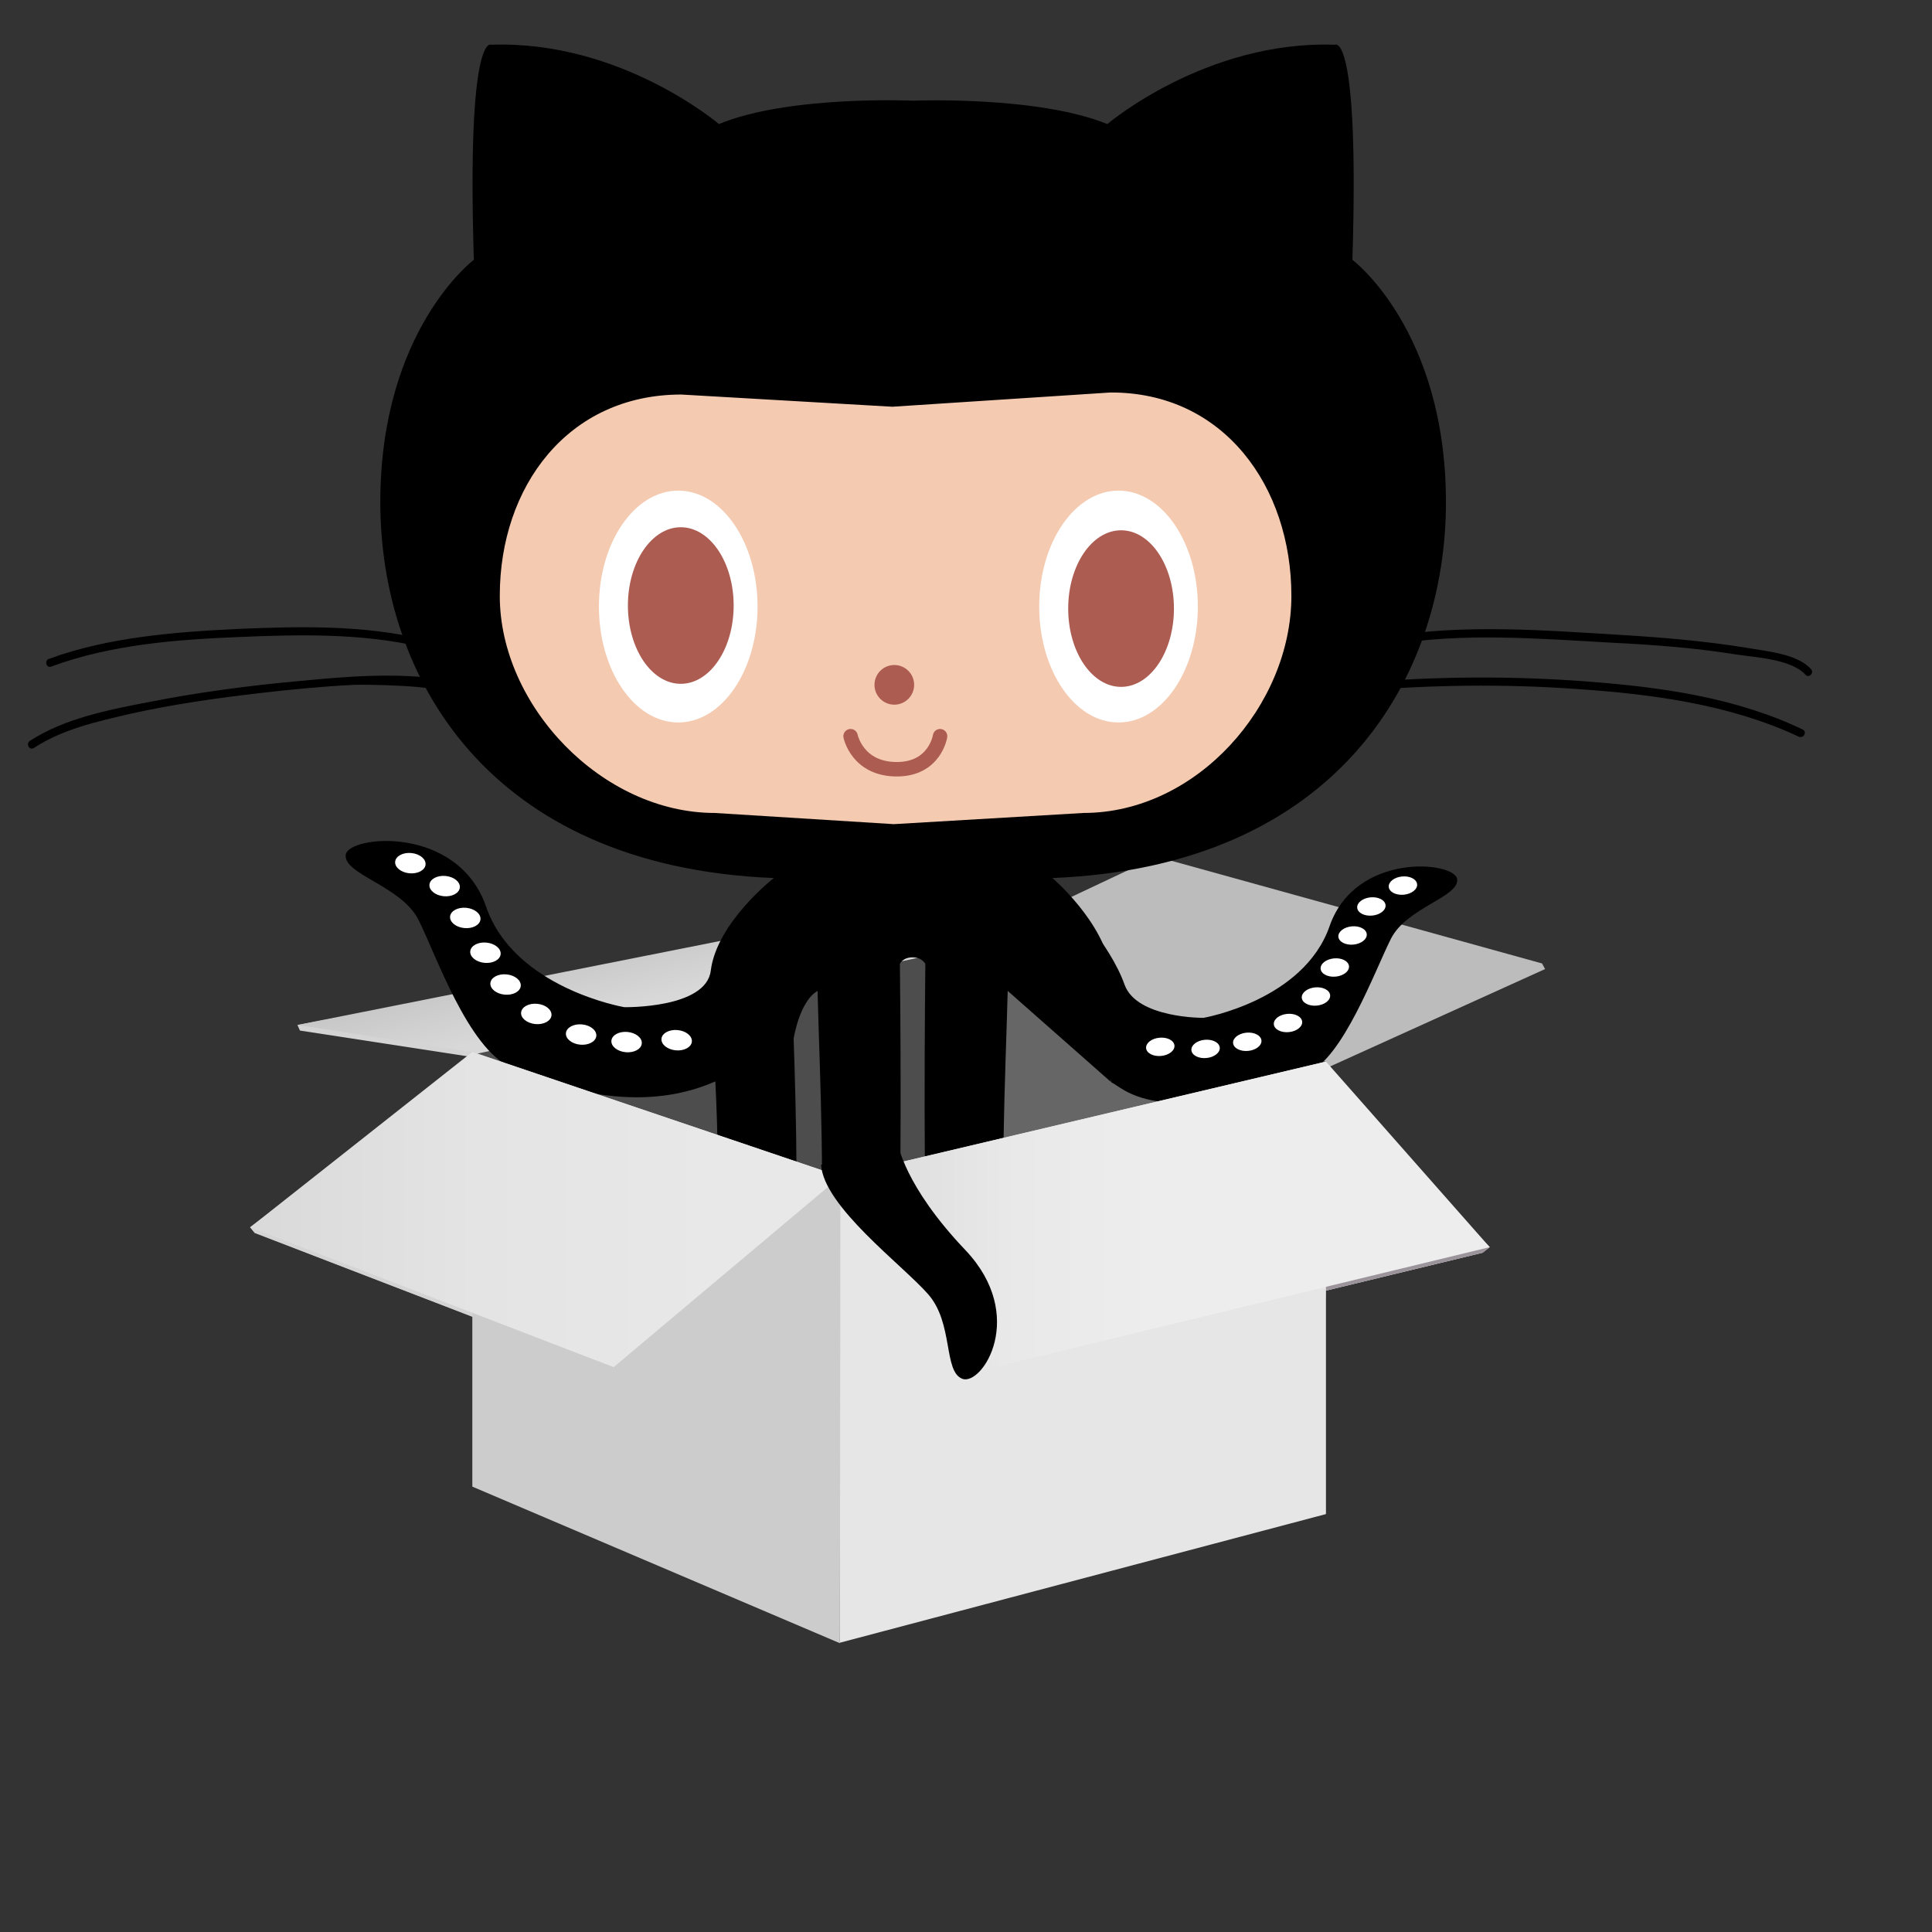 <?xml version="1.0" encoding="utf-8"?>
<!-- Generator: Adobe Illustrator 19.2.0, SVG Export Plug-In . SVG Version: 6.00 Build 0)  -->
<svg version="1.1" id="Layer_1" xmlns="http://www.w3.org/2000/svg" xmlns:xlink="http://www.w3.org/1999/xlink" x="0px" y="0px"
	 viewBox="0 0 380 380" style="enable-background:new 0 0 380 380;" xml:space="preserve">
<rect x="0" y="0" width="380" height="380" fill="#333333" stroke="none"/>
<style type="text/css">
	.st0{fill-rule:evenodd;clip-rule:evenodd;fill:#D4D4D4;}
	.st1{fill-rule:evenodd;clip-rule:evenodd;fill:url(#SVGID_1_);}
	.st2{fill-rule:evenodd;clip-rule:evenodd;fill:#BCBCBC;}
	.st3{fill:#666666;}
	.st4{fill:#4D4D4D;}
	.st5{fill-rule:evenodd;clip-rule:evenodd;fill:#F2F2F2;}
	.st6{fill-rule:evenodd;clip-rule:evenodd;fill:#9B949B;}
	.st7{fill-rule:evenodd;clip-rule:evenodd;fill:#A6A6A6;}
	.st8{fill:#FFFFFF;}
	.st9{fill:#F4CAB1;}
	.st10{fill:#AC5C51;}
	.st11{fill:none;stroke:#AC5C51;stroke-width:2.843;stroke-linecap:round;stroke-miterlimit:10;}
	.st12{fill-rule:evenodd;clip-rule:evenodd;fill:#E6E6E6;}
	.st13{fill-rule:evenodd;clip-rule:evenodd;fill:url(#SVGID_4_);}
	.st14{fill-rule:evenodd;clip-rule:evenodd;fill:url(#SVGID_5_);}
</style>
<g>
	<polygon class="st0" points="93.5,208 59,202.7 58.5,201.6 153.7,183.9 186.8,187.8 186.8,195.9 97.5,218.8 	"/>
	<linearGradient id="SVGID_1_" gradientUnits="userSpaceOnUse" x1="123.244" y1="197.787" x2="120.368" y2="186.175">
		<stop  offset="0" style="stop-color:#D8D8D8"/>
		<stop  offset="1" style="stop-color:#C7C7C7"/>
	</linearGradient>
	<polygon class="st1" points="92.9,206.9 58.5,201.6 153.1,182.8 186.2,186.7 186.2,194.8 96.9,217.7 	"/>
	<polygon class="st2" points="186.8,187.7 227.5,168.5 303.3,189.5 303.9,190.6 261.3,209.9 261.3,217.9 186.8,217.9 	"/>
	<polygon class="st3" points="186.2,186.6 260.8,208.8 260.8,255.1 178.6,266 	"/>
	<polygon class="st4" points="92.2,207.6 185.5,187.3 185.5,262.4 92.2,245.7 	"/>
	<polygon class="st5" points="165.2,231.4 165.2,233.2 194.9,269.8 291.6,246.4 293,245.3 259.3,209.9 	"/>
	<polygon class="st6" points="203.8,222.6 195.8,268.3 194.9,269.8 291.6,246.4 293,245.3 259.3,209.9 	"/>
	<polygon class="st7" points="121.5,270 165.3,233.2 165.2,231.4 93.8,208 49.2,241.4 50.1,242.5 	"/>
	<polygon class="st0" points="121.5,270 119.5,267.4 115.1,215 93.8,208 49.2,241.4 50.1,242.5 121.5,270 	"/>
	<g>
		<g>
			<path d="M218.5,212.8c0.1-21.7,0.9-14.8,0-21.9c-1.3-9.5-11.5-18.2-11.5-18.2c56.6-2.3,77.4-40,77.4-73.9
				c0-33.9-18.4-47.7-18.4-47.7c1.4-45.1-3.4-42.3-3.4-42.3c-25.4-0.9-44.8,15.6-44.8,15.6c-13.8-5.6-38.2-4.6-38.2-4.6
				s-24.4-1.1-38.2,4.6c0,0-19.3-16.5-44.8-15.6c0,0-4.8-2.8-3.4,42.3c0,0-18.4,13.8-18.4,47.7c0,33.9,20.8,71.6,77.4,73.9
				c0,0-11.2,8.7-12.4,18.2c-0.9,7.5-17,7.2-17,7.2s-21.7-3.7-27.2-19.8c-5.6-16.1-27-14-27.6-10.2c-0.5,3.9,10.9,6.1,14.3,12.8
				c3.4,6.7,9.7,25.3,18.3,29.1c8.6,3.8,24.9,9.4,40.1,2.7c0.4,7.9,1,26.1-0.2,33.1c-0.5,2.7-2.6,7.6-6.7,8.9
				c-4.1,1.3-8.6,3.2-8.4,5c0.2,1.9,8.5,3.2,15.6,1.1c7.2-2.1,12.2-7.3,14.8-12.9c1.4-3,0.8-29.4,0.3-43.6l0,0c0,0,1.1-7.3,4.7-9.4
				c0.4,15.8,1.8,43.2-0.1,56.2c-0.4,3-2.6,8.7-6.7,10.2c-4.1,1.5-8.6,3.6-8.4,5.8c0.2,2.2,8.5,3.6,15.6,1.2
				c7.2-2.4,12.2-8.4,14.8-14.8c1.4-3.5,1.2-43.3,1-63.9c0,0,0.5-1.3,2.5-1.3c1.9,0,2.5,1.3,2.5,1.3c-0.2,20.6-0.4,60.4,1,63.9
				c2.6,6.4,7.6,12.4,14.8,14.8c7.2,2.4,15.4,0.9,15.6-1.2c0.2-2.1-4.3-4.3-8.4-5.8c-4.1-1.5-6.3-7.2-6.7-10.2
				c-1.9-13-0.5-40.4-0.1-56.2"/>
			<g>

					<ellipse transform="matrix(9.459379e-02 -0.996 0.996 9.459379e-02 -83.27 317.708)" class="st8" cx="133" cy="204.6" rx="2" ry="3"/>

					<ellipse transform="matrix(9.473179e-02 -0.996 0.996 9.473179e-02 -92.609 308.251)" class="st8" cx="123.2" cy="205" rx="2" ry="3"/>

					<ellipse transform="matrix(9.482676e-02 -0.996 0.996 9.482676e-02 -99.316 297.918)" class="st8" cx="114.2" cy="203.6" rx="2" ry="3"/>

					<ellipse transform="matrix(9.504602e-02 -0.996 0.996 9.504602e-02 -103.238 285.445)" class="st8" cx="105.4" cy="199.5" rx="2" ry="3"/>

					<ellipse transform="matrix(9.482576e-02 -0.996 0.996 9.482576e-02 -102.911 274.276)" class="st8" cx="99.4" cy="193.7" rx="2" ry="3"/>

					<ellipse transform="matrix(9.504592e-02 -0.996 0.996 9.504592e-02 -100.335 264.586)" class="st8" cx="95.4" cy="187.5" rx="2" ry="3"/>

					<ellipse transform="matrix(9.459379e-02 -0.996 0.996 9.459379e-02 -97.01 254.497)" class="st8" cx="91.4" cy="180.6" rx="2" ry="3"/>

					<ellipse transform="matrix(9.482556e-02 -0.996 0.996 9.482556e-02 -94.436 244.806)" class="st8" cx="87.4" cy="174.3" rx="2" ry="3"/>

					<ellipse transform="matrix(9.483670e-02 -0.996 0.996 9.483670e-02 -96.053 233.946)" class="st8" cx="80.6" cy="169.8" rx="2" ry="3"/>
			</g>
			<path class="st9" d="M254,117.2c0,21.5-18.6,42.7-40.9,42.7l-37.3,2.2l-35.2-2.2c-22.2,0-42.3-21.1-42.3-42.7l0,0
				c0-21.5,13.4-39.6,35.7-39.6l41.5,2.4l42.9-2.8C240.7,77.1,254,95.7,254,117.2L254,117.2z"/>
			<g>
				<ellipse class="st8" cx="133.4" cy="119.3" rx="15.6" ry="22.8"/>
				<ellipse class="st10" cx="133.9" cy="119.1" rx="10.4" ry="15.4"/>
			</g>
			<g>
				<ellipse class="st8" cx="220" cy="119.3" rx="15.6" ry="22.8"/>
				<ellipse class="st10" cx="220.5" cy="119.7" rx="10.4" ry="15.4"/>
			</g>
			<circle class="st10" cx="175.9" cy="134.7" r="3.9"/>
			<path class="st11" d="M167.3,144.8c0,0,1.3,6.5,9.1,6.5c7.5,0,8.5-6.5,8.5-6.5"/>
			<g>
				<g>
					<path d="M88.2,137.3c2.6-3.9-5.7-4.2-7.6-4.3c-7.4-0.4-14.9,0.3-22.3,1c-9.7,0.9-19.5,2.2-29.1,4.1c-7.8,1.5-16.5,3.2-23.3,7.6
						c-0.9,0.6-0.1,2,0.8,1.4c5.6-3.7,12.5-5.2,18.9-6.7c8.5-1.9,17.1-3.1,25.7-4.1c6.1-0.7,12.2-1.3,18.3-1.6
						c1.6-0.1,18.2,0.1,17.2,1.7C86.3,137.3,87.7,138.1,88.2,137.3L88.2,137.3z"/>
				</g>
			</g>
			<g>
				<g>
					<path d="M267.3,135.9c14.1-1.2,28.4-1.4,42.6-0.4c14.8,1,30.3,3,43.9,9.4c0.9,0.4,1.7-0.9,0.8-1.4c-12.9-6.2-27.5-8.3-41.7-9.4
						c-15.1-1.2-30.4-1.1-45.6,0.2C266.3,134.4,266.2,136,267.3,135.9L267.3,135.9z"/>
				</g>
			</g>
			<g>
				<g>
					<path d="M273.6,126.8c14-2.4,29.1-1.2,43.2-0.4c8.2,0.4,16.4,1,24.5,2.3c3.8,0.6,11,0.9,13.8,4c0.7,0.8,1.8-0.4,1.1-1.1
						c-2.8-3.1-9-3.5-12.7-4.2c-8.1-1.3-16.2-2-24.4-2.5c-14.9-0.9-31.1-2.2-45.9,0.3C272.1,125.4,272.6,126.9,273.6,126.8
						L273.6,126.8z"/>
				</g>
			</g>
			<g>
				<g>
					<path d="M10.1,131.1c11.6-4.3,24.5-5.3,36.7-5.8c11.8-0.5,24.2-0.8,35.8,1.9c1,0.2,1.4-1.3,0.4-1.5c-11.7-2.8-24.3-2.5-36.2-2
						c-12.3,0.6-25.5,1.6-37.2,5.9C8.7,129.9,9.1,131.5,10.1,131.1L10.1,131.1z"/>
				</g>
			</g>
		</g>
		<g>
			<path d="M210,177.1c0,0,8.3,8.4,11.2,16.6c2.4,6.6,15.5,6.5,15.5,6.5s19.7-3.4,24.8-18c5.1-14.7,24.6-12.8,25.1-9.3
				c0.5,3.5-9.9,5.6-13,11.7c-3.1,6.1-9.5,23.8-16.6,26.5c-29.6,11.4-36.3,2.6-38.4,1.8"/>
			<g>

					<ellipse transform="matrix(0.996 -9.465076e-02 9.465076e-02 0.996 -18.454 22.511)" class="st8" cx="228.1" cy="205.8" rx="2.8" ry="1.8"/>

					<ellipse transform="matrix(0.996 -9.480363e-02 9.480363e-02 0.996 -18.478 23.4)" class="st8" cx="237" cy="206.2" rx="2.8" ry="1.8"/>

					<ellipse transform="matrix(0.996 -9.477937e-02 9.477937e-02 0.996 -18.309 24.166)" class="st8" cx="245.2" cy="204.8" rx="2.8" ry="1.8"/>

					<ellipse transform="matrix(0.996 -9.514879e-02 9.514879e-02 0.996 -17.988 25.007)" class="st8" cx="253.2" cy="201.1" rx="2.8" ry="1.8"/>

					<ellipse transform="matrix(0.996 -9.477919e-02 9.477919e-02 0.996 -17.4 25.401)" class="st8" cx="258.7" cy="195.9" rx="2.8" ry="1.8"/>

					<ellipse transform="matrix(0.996 -9.503415e-02 9.503415e-02 0.996 -16.886 25.793)" class="st8" cx="262.4" cy="190.2" rx="2.8" ry="1.8"/>

					<ellipse transform="matrix(0.996 -9.477937e-02 9.477937e-02 0.996 -16.233 26.034)" class="st8" cx="265.9" cy="183.9" rx="2.8" ry="1.8"/>

					<ellipse transform="matrix(0.996 -9.477816e-02 9.477816e-02 0.996 -15.678 26.354)" class="st8" cx="269.6" cy="178.2" rx="2.8" ry="1.8"/>

					<ellipse transform="matrix(0.996 -9.477937e-02 9.477937e-02 0.996 -15.258 26.921)" class="st8" cx="275.8" cy="174.1" rx="2.8" ry="1.8"/>
			</g>
		</g>
	</g>
	<polygon class="st12" points="260.8,297.8 165.2,323.1 165.2,231.4 260.8,208.8 	"/>
	<g>
		<defs>
			<polygon id="SVGID_2_" points="165.2,323.2 92.9,292.4 92.9,206.9 165.3,231.4 			"/>
		</defs>
		<use xlink:href="#SVGID_2_"  style="overflow:visible;fill:#CCCCCC;"/>
		<clipPath id="SVGID_3_">
			<use xlink:href="#SVGID_2_"  style="overflow:visible;"/>
		</clipPath>
	</g>
	<linearGradient id="SVGID_4_" gradientUnits="userSpaceOnUse" x1="165.253" y1="238.836" x2="293.005" y2="238.836">
		<stop  offset="0" style="stop-color:#D9D9D9"/>
		<stop  offset="4.274438e-02" style="stop-color:#DCDCDC"/>
		<stop  offset="0.271" style="stop-color:#E9E9E9"/>
		<stop  offset="0.489" style="stop-color:#EDEDED"/>
	</linearGradient>
	<polygon class="st13" points="165.3,231.4 195.6,268.9 293,245.3 260.8,208.8 	"/>
	<linearGradient id="SVGID_5_" gradientUnits="userSpaceOnUse" x1="49.248" y1="237.91" x2="165.253" y2="237.91">
		<stop  offset="0" style="stop-color:#D9D9D9"/>
		<stop  offset="0.382" style="stop-color:#E4E4E4"/>
		<stop  offset="0.792" style="stop-color:#E8E8E8"/>
	</linearGradient>
	<polygon class="st14" points="120.7,268.9 165.3,231.4 92.9,206.9 49.2,241.4 	"/>
	<path d="M161.5,229.1c0.5,8.2,16,19.7,21,25.4c5.1,5.7,3,15.3,6.8,16.7c3.9,1.4,12.8-12.4,0.6-25.3c-12.1-12.7-13.3-21-13.3-21"/>
</g>
</svg>